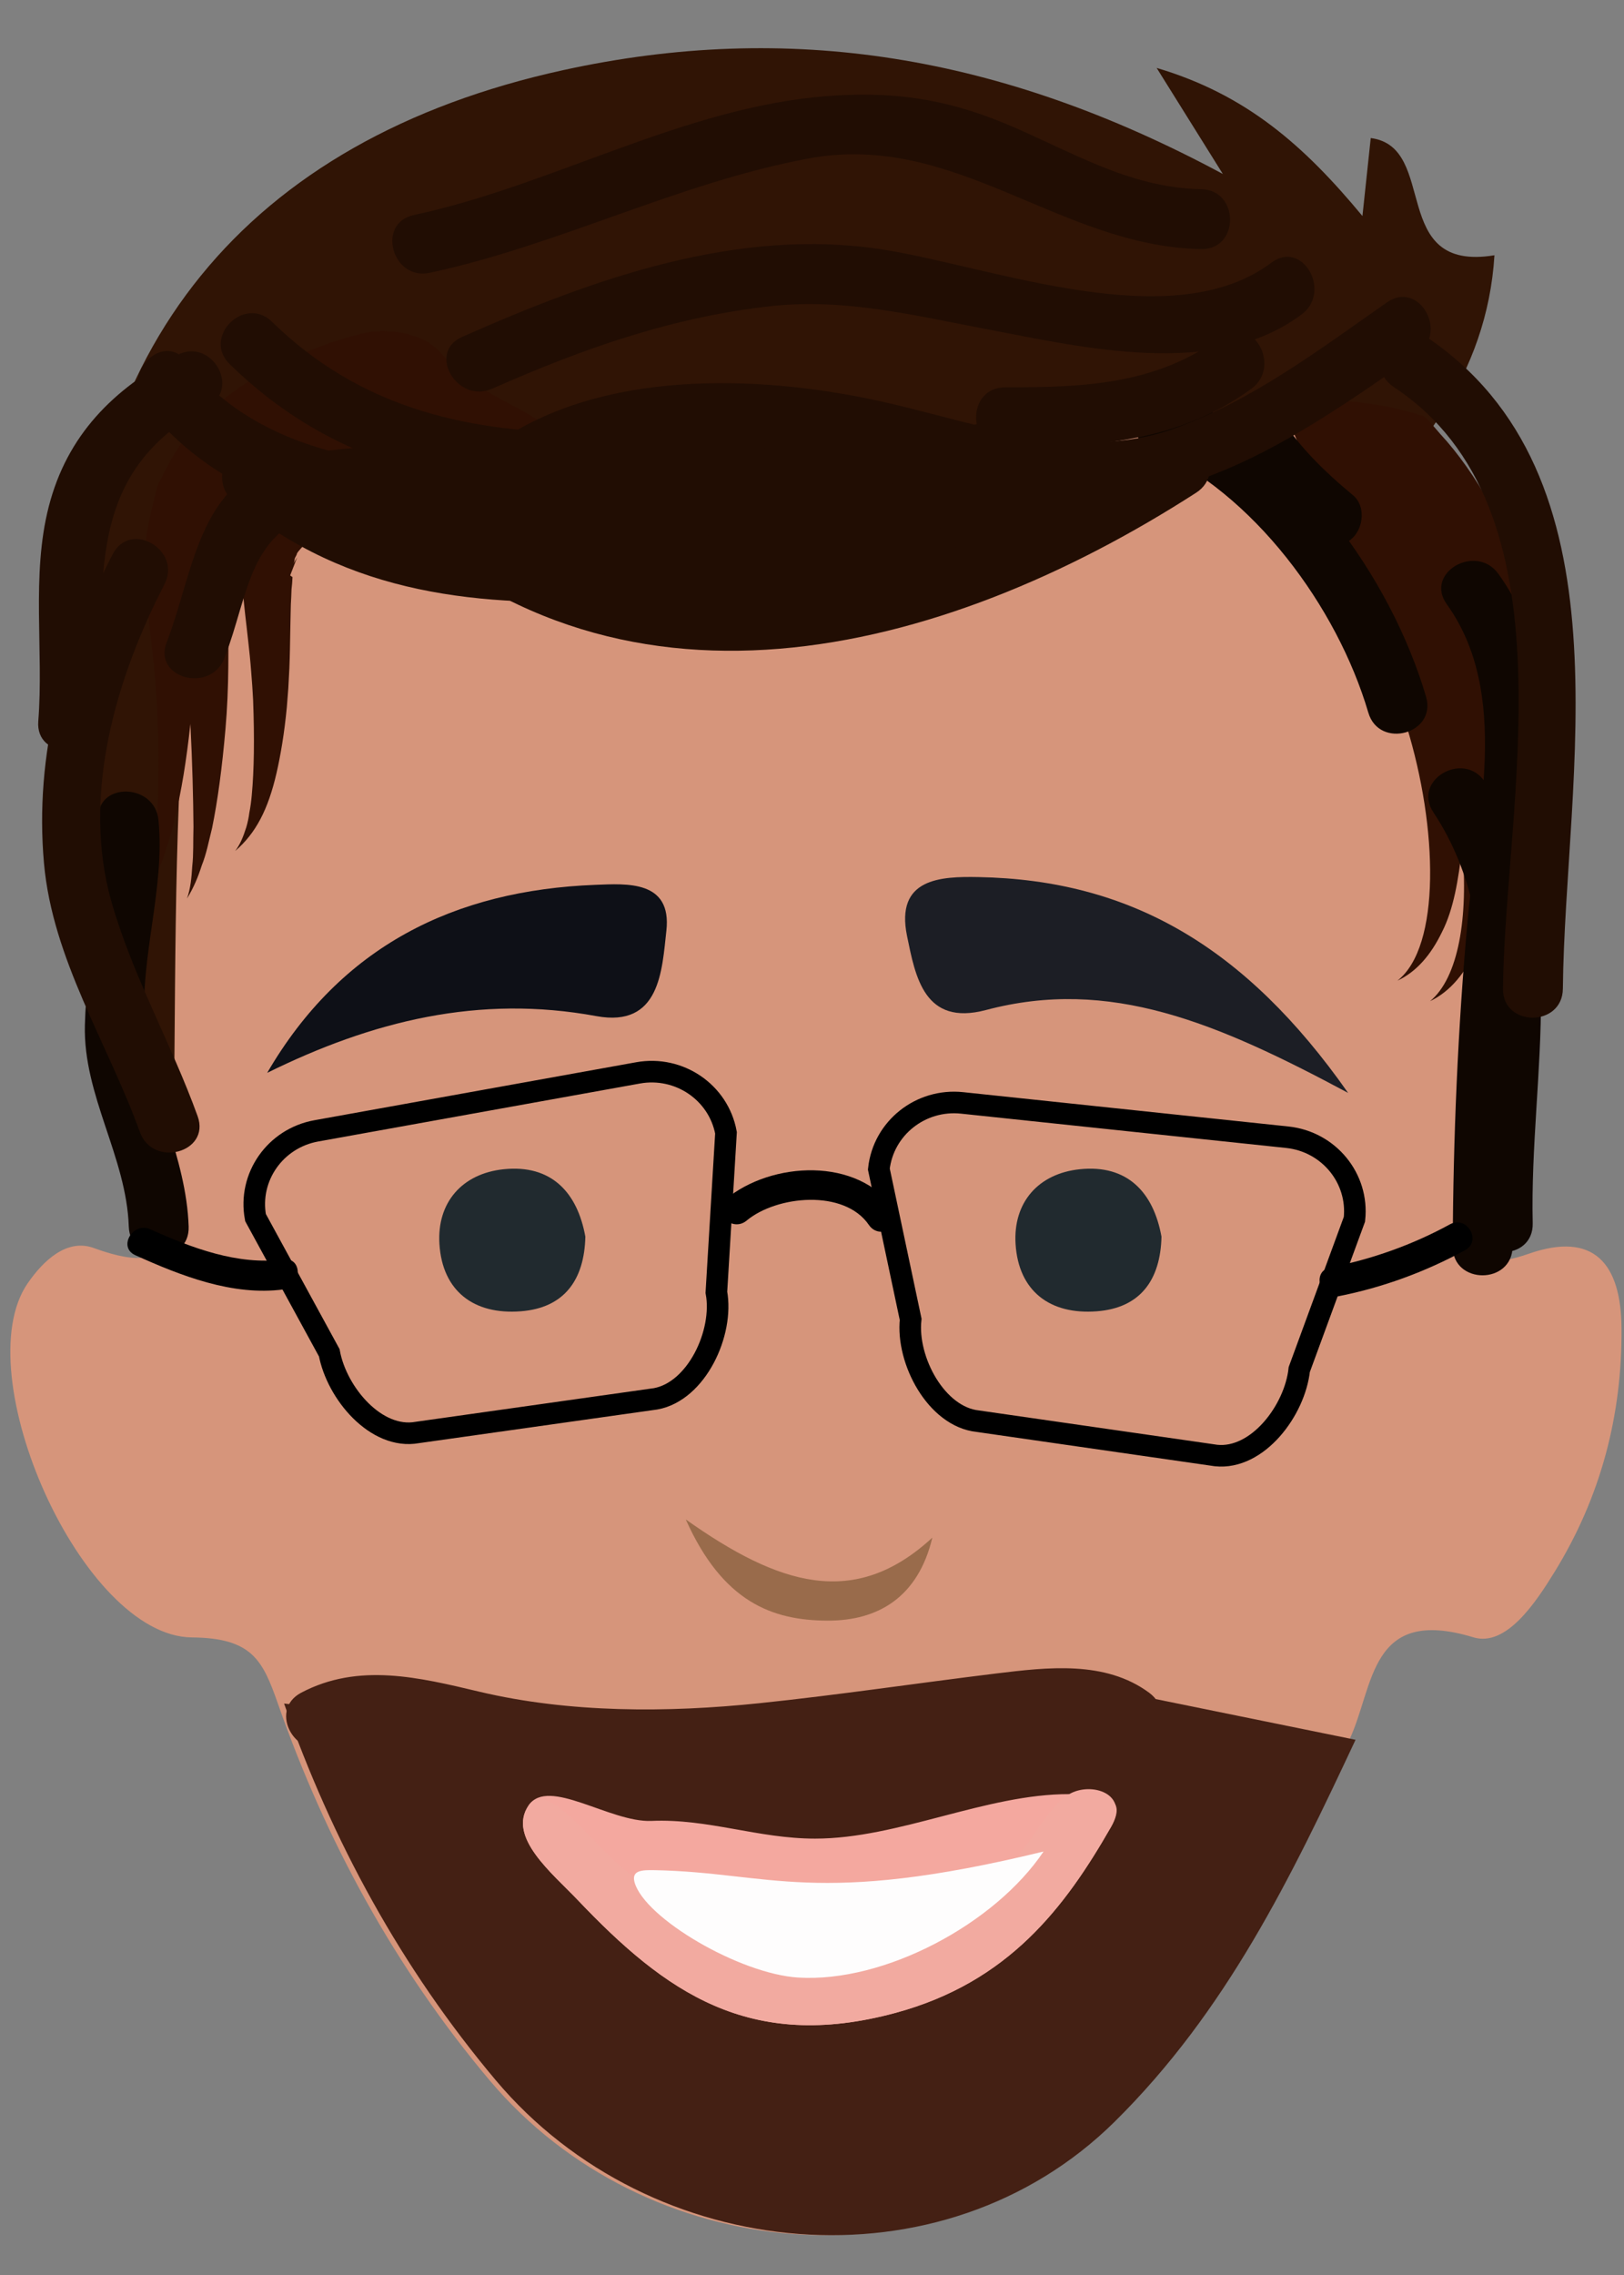 <?xml version="1.0" encoding="utf-8"?>
<!-- Generator: Adobe Illustrator 16.0.4, SVG Export Plug-In . SVG Version: 6.00 Build 0)  -->
<!DOCTYPE svg PUBLIC "-//W3C//DTD SVG 1.1//EN" "http://www.w3.org/Graphics/SVG/1.1/DTD/svg11.dtd">
<svg version="1.1" id="Layer_1" xmlns="http://www.w3.org/2000/svg" xmlns:xlink="http://www.w3.org/1999/xlink" x="0px" y="0px"
	 width="100px" height="140px" viewBox="0 0 100 140" enable-background="new 0 0 100 140" xml:space="preserve">
<rect x="0" y="0" width="100" height="140" fill="#808080" stroke="none"/>
<path fill-rule="evenodd" clip-rule="evenodd" fill="#301405" d="M81.482,33.35c-6.585,4.07-12.795,4.691-19.798,0.062
	c-6.128-4.051-13.476-5.931-20.893-6.721c-7.235-0.77-13.331,1.508-17.793,7.414c-4.151,5.492-4.298,11.419-0.946,17.069
	c2.306,3.887,2.415,6.883-0.798,10.069c-0.844,0.837-1.441,1.983-1.94,3.081c-2.57,5.656-5.719,5.698-9.431,1.041
	c-2.199-7.989-5.084-15.806-5.125-24.276C4.667,21.507,15.184,8.583,34.684,4.315c13.876-3.036,26.933-0.964,40.613,6.39
	c-1.69-2.708-2.675-4.283-4.075-6.525c5.537,1.637,9.099,4.804,12.672,9.114c0.224-2.116,0.373-3.508,0.511-4.799
	c4.218,0.546,1.063,8.29,7.618,7.213C91.577,22.989,87.272,28.571,81.482,33.35z"/>
<path fill-rule="evenodd" clip-rule="evenodd" fill="#D6957B" d="M15.497,30.055c0.125-1.215,0.251-2.431,0.375-3.646
	c2.585-1.489,5.427-1.703,8.338-1.703c17.469-0.002,34.936-0.022,52.405,0.021c2.856,0.007,5.807-0.201,8.229,1.811
	c0.484,1.195,0.966,2.389,1.446,3.583c-4.494,2.948,2.609,1.05,1.173,2.721c2.9,4.757,2.624,10.104,2.689,15.307
	c0.108,8.509-0.108,17.022-0.234,25.533c-0.044,2.925,0.385,4.812,4.209,3.475c4.031-1.409,5.687,0.617,5.72,4.556
	c0.046,5.408-1.294,10.436-4.122,15.021c-1.16,1.885-2.981,4.636-4.996,4.025c-6.434-1.949-6.086,2.992-7.641,6.305
	c-3.955,8.425-7.921,16.675-14.836,23.502c-10.601,10.469-28.548,8.806-38.11-2.553c-5.814-6.909-10.071-14.718-13.032-23.179
	c-0.936-2.67-1.586-4.037-5.302-4.07C5.038,100.703-2.111,84.516,1.7,78.978c0.965-1.404,2.427-2.786,4.083-2.174
	c5.831,2.15,4.824-1.824,4.88-4.967c0.175-10.012-0.011-20.053,0.782-30.018c0.223-2.8-1.613-7.053,2.84-8.827
	C14.512,31.941,17.062,31.821,15.497,30.055z"/>
<path fill-rule="evenodd" clip-rule="evenodd" fill="#442014" d="M83.47,107.064c-3.952,8.425-7.921,16.675-14.833,23.502
	c-10.601,10.469-28.549,8.806-38.111-2.553c-5.814-6.909-10.072-14.718-13.033-23.179l27.831,3.163l19.763-4.675L83.47,107.064z"/>
<path fill-rule="evenodd" clip-rule="evenodd" fill="#301405" d="M84.844,26.539c-22.992-0.043-45.981-0.086-68.972-0.13
	c0.927-2.681,1.771-5.394,2.797-8.038c3.561-9.179,3.562-8.373,13.651-8.087c2.651,0.076,6.739,2.546,9.909-0.947
	c1.515-1.67,4.619,3.989,6.98-0.154c2.787,4.206,6.991-2.172,9.88,1.282c3.215-2.649,7.169,1.841,10.289-0.977
	c2.422-2.187,3.664,3.879,7.205,0.416c2.26-2.208,3.023,2.771,4.016,4.652C82.579,18.315,84.072,22.324,84.844,26.539z"/>
<g>
	<path fill-rule="evenodd" clip-rule="evenodd" fill="#F4A89F" d="M50.19,113.146c5.127,0.003,10.525-2.752,15.65-2.738
		c1.652,0.005,3.757-0.049,2.576,2.013c-2.839,4.959-6.312,9.564-13.278,11.449c-9.001,2.436-14.181-1.293-19.55-6.933
		c-1.586-1.666-4.368-3.89-3.034-5.84c1.207-1.767,5.014,1.066,7.554,0.959C43.613,111.906,46.674,113.146,50.19,113.146z"/>
	<path fill-rule="evenodd" clip-rule="evenodd" fill="#F2AAA0" d="M50.256,119.218c12.521-0.392,12.83-7.201,15.584-8.81
		c1.336-0.779,3.757-0.049,2.576,2.013c-2.839,4.959-6.312,9.564-13.278,11.449c-9.001,2.436-14.181-1.293-19.55-6.933
		c-1.586-1.666-4.368-3.89-3.034-5.84c1.207-1.767,4.392,3.047,6.384,4.313C42.251,117.52,46.74,119.216,50.256,119.218z"/>
</g>
<path fill-rule="evenodd" clip-rule="evenodd" fill="#1C1E25" d="M83.011,67.255c-8.093-4.329-14.667-7.124-22.298-5.1
	c-3.806,1.007-4.346-2.048-4.861-4.554c-0.732-3.567,2.082-3.669,4.383-3.627C69.571,54.142,76.671,58.232,83.011,67.255z"/>
<path fill-rule="evenodd" clip-rule="evenodd" fill="#0E1017" d="M16.453,66.021c4.533-7.781,11.504-11.237,20.22-11.57
	c1.913-0.073,4.71-0.292,4.36,2.826c-0.272,2.433-0.383,5.977-4.314,5.253C29.488,61.2,22.938,62.824,16.453,66.021z"/>
<path fill-rule="evenodd" clip-rule="evenodd" fill="#996B4B" d="M42.227,93.504c5.733,4.058,10.392,5.54,15.183,1.12
	c-0.873,3.668-3.341,5.119-6.456,5.108C47.546,99.72,44.498,98.583,42.227,93.504z"/>
<path fill-rule="evenodd" clip-rule="evenodd" fill="#212A2F" d="M71.52,76.105c-0.063,2.657-1.297,4.385-3.979,4.59
	c-2.897,0.224-4.824-1.25-5.006-4.14c-0.159-2.554,1.396-4.335,3.954-4.602C69.415,71.649,71.026,73.368,71.52,76.105z"/>
<path fill-rule="evenodd" clip-rule="evenodd" fill="#212A2F" d="M36.044,76.105c-0.063,2.657-1.296,4.385-3.978,4.59
	c-2.898,0.224-4.826-1.25-5.008-4.14c-0.16-2.554,1.396-4.335,3.955-4.602C33.94,71.649,35.552,73.368,36.044,76.105z"/>
<g>
	<g>
		<g>
			<path fill="#301003" d="M34.559,26.967c-0.545-0.563-1.173-0.94-1.759-1.317c-0.582-0.36-1.191-0.672-1.836-1.016
				c-1.278-0.683-2.61-1.486-3.931-3.045c-0.224-0.201-0.422-0.355-0.63-0.508c-0.921-0.517-2.046-0.792-3.437-0.667
				c-0.445,0.027-1.348,0.264-2.551,0.655c-1.24,0.452-2.792,1.006-4.628,2.11c-1.786,1.064-3.907,2.723-5.278,5.135
				c-0.158,0.301-0.317,0.604-0.478,0.908l-0.339,0.685l-0.083,0.339L9.44,30.93c-0.064,0.253-0.163,0.682-0.231,1.013
				c-0.07,0.349-0.147,0.717-0.188,1.042L8.973,33.85c-0.045,0.583-0.022,1.125-0.006,1.666c0.078,2.157,0.393,4.105,0.554,5.94
				c0.174,1.864,0.226,3.626,0.226,5.305c-0.013,3.354-0.056,6.074-0.645,8.082c0.34-0.639,0.695-1.318,0.957-2.057
				c0.228-0.737,0.52-1.521,0.689-2.369c0.423-1.693,0.734-3.644,0.975-5.867c0.122,2.401,0.177,4.557,0.19,6.332
				c-0.027,0.901,0.011,1.682-0.075,2.42c-0.043,0.718-0.105,1.368-0.321,1.988c0.403-0.655,0.686-1.33,0.902-2.02
				c0.296-0.736,0.424-1.453,0.64-2.312c0.342-1.671,0.615-3.686,0.825-6.104c0.109-1.248,0.162-2.529,0.175-3.853
				c0.021-1.348-0.028-2.661,0.007-3.913c0.013-0.63,0.04-1.249,0.101-1.838l0.101-0.865c0.044-0.221,0.079-0.449,0.107-0.688
				c0.049-0.258,0.227-0.631,0.333-0.94l0.092-0.243l0.012-0.03c0.068-0.121-0.09,0.156-0.073,0.126l0.003-0.005l0.006-0.01
				l0.024-0.042l0.047-0.083l0.187-0.34c0.208-0.492,0.595-0.864,0.933-1.296c-0.511,0.813-0.878,1.577-0.99,2.499l-0.113,0.445
				c-0.023,0.135,0.009,0.212,0.009,0.316c0.015,0.2,0.022,0.36,0.026,0.56c0.026,0.521,0.013,0.983,0.072,1.534
				c0.067,1.039,0.225,2.178,0.347,3.327c0.067,0.59,0.128,1.171,0.175,1.805c0.022,0.294,0.045,0.585,0.067,0.875
				c0.018,0.292,0.035,0.582,0.052,0.869c0.092,2.403,0.06,4.336-0.081,5.864c-0.032,0.376-0.082,0.736-0.149,1.079
				c-0.041,0.315-0.104,0.615-0.189,0.902c-0.193,0.599-0.361,1.019-0.678,1.454c1.266-1.086,2.021-2.547,2.538-4.781
				c0.253-1.1,0.482-2.444,0.637-4.064c0.03-0.383,0.061-0.772,0.091-1.167c0.021-0.398,0.042-0.801,0.064-1.21
				c0.038-0.855,0.042-1.64,0.058-2.373c0.007-0.352,0.015-0.708,0.022-1.065c0.001-0.361,0.019-0.673,0.036-0.972l0.018-0.462
				l0.038-0.382l0.022-0.373c-0.007-0.008-0.026-0.021-0.054-0.039l-0.05-0.034c-0.008-0.027-0.072,0.016-0.003-0.127l0.241-0.619
				l0.12-0.31l0.03-0.078l0.003-0.01c0.205-0.36-0.273,0.479-0.224,0.392l0.002-0.004l0.004-0.009l0.015-0.035
				c0.019-0.047,0.032-0.1,0.041-0.16c-0.011-0.137,0.083-0.224,0.132-0.352c0.023-0.141,0.162-0.252,0.271-0.391
				c0.464-0.553,1.476-1.138,2.665-1.547c1.182-0.428,2.566-0.668,3.855-0.842c0.424-0.045,0.829-0.095,1.238-0.125
				C28.727,29.602,31.835,27.286,34.559,26.967"/>
		</g>
	</g>
</g>
<g>
	<g>
		<g>
			<path fill="#301003" d="M78.864,23.631c0.046,1.492,0.671,2.611,1.14,3.838c0.376,1.218,0.714,2.459,0.112,4.174
				c-0.05,0.239-0.082,0.43-0.11,0.621c-0.004,0.185,0.006,0.36,0.03,0.526c0.008,0.17,0.007,0.335,0.034,0.488
				c0.05,0.307,0.164,0.573,0.37,0.808c0.137,0.159,0.392,0.444,0.887,0.809c0.266,0.162,0.485,0.458,0.772,0.759
				c0.269,0.324,0.646,0.605,0.926,1.093c0.312,0.47,0.643,0.97,0.989,1.492c0.305,0.608,0.623,1.243,0.95,1.896l0.123,0.251
				l0.062,0.127l0.031,0.063l0.008,0.016c0.019,0.18-0.022-0.236-0.017-0.19l0.003,0.009l0.013,0.037l0.206,0.588
				c0.137,0.395,0.273,0.794,0.412,1.196c0.266,0.807,0.535,1.626,0.806,2.448c1.942,6.285,2.108,13.582-0.562,15.669
				c1.173-0.544,2.066-1.589,2.747-3c0.717-1.407,1.004-3.201,1.239-5.195c0.397,4.312-0.238,8.025-1.973,9.453
				c2.48-1.171,3.864-4.689,4.139-9.204c0.118-1.11,0.09-2.324,0.02-3.57c-0.07-1.237-0.146-2.527-0.302-3.776
				c-0.21-1.208-0.443-2.429-0.685-3.644l-0.183-0.909l-0.093-0.454l-0.011-0.057l-0.003-0.014l-0.014-0.113l-0.008-0.029
				l-0.034-0.117l-0.066-0.233c-0.181-0.616-0.359-1.229-0.537-1.834c0.218,0.492,0.439,0.994,0.665,1.503l0.168,0.39l0.084,0.196
				l0.021,0.05l0.011,0.024l0.006,0.012c0.023,0.231,0.008,0.067,0.014,0.121l0.002,0.006l0.033,0.096l0.264,0.771
				c0.353,1.035,0.699,2.093,1.028,3.155c0.36,1.029,0.58,2.191,0.781,3.345c0.203,1.149,0.375,2.294,0.502,3.406
				c0.163,2.16,0.105,4.134-0.152,5.781c-0.328,1.626-0.911,2.893-1.759,3.626c0.804-0.403,1.479-1.047,2.045-1.89
				c0.284-0.421,0.54-0.891,0.771-1.405c0.206-0.521,0.384-1.088,0.538-1.692c0.308-1.208,0.52-2.569,0.656-4.029
				c0.052-1.548,0.017-3.204-0.081-4.903c-0.026-0.421-0.049-0.86-0.088-1.274c-0.06-0.378-0.12-0.759-0.18-1.142
				c-0.134-0.764-0.269-1.536-0.404-2.311l-0.22-1.162l-0.113-0.581l-0.015-0.073c-0.061-0.603-0.019-0.173-0.032-0.31l-0.003-0.01
				l-0.006-0.021l-0.011-0.041l-0.044-0.165l-0.089-0.328c-0.241-0.867-0.483-1.732-0.723-2.589
				c-0.325-0.883-0.648-1.757-0.966-2.619c-0.34-0.856-0.822-1.727-1.22-2.541c-0.915-1.632-1.966-3.138-3.074-4.332
				c-0.344-0.393-0.662-0.8-1.019-1.104c-0.785-0.253-1.606-0.453-2.411-0.624c-0.822-0.148-1.67-0.22-2.44-0.333
				c-0.379-0.058-0.753-0.115-1.122-0.171c-0.358-0.037-0.708-0.088-1.042-0.159C79.995,24.188,79.384,23.968,78.864,23.631"/>
		</g>
	</g>
</g>
<g>
	<g>
		<path fill="#0F0601" d="M93.141,76.698c0.034-7.935,0.496-15.833,1.262-23.729c0.594-6.135,1.686-12.333-2.134-17.649
			c-1.374-1.912-4.573-0.075-3.184,1.86c3.961,5.514,1.855,13.177,1.286,19.451c-0.605,6.673-0.888,13.368-0.918,20.067
			C89.443,79.076,93.13,79.075,93.141,76.698L93.141,76.698z"/>
	</g>
</g>
<g>
	<g>
		<path fill="#0F0601" d="M94.379,75.274c-0.216-9.27,2.55-18.869-2.935-27.149c-1.307-1.972-4.501-0.128-3.184,1.86
			c5.029,7.594,2.233,16.795,2.431,25.289C90.747,77.647,94.434,77.653,94.379,75.274L94.379,75.274z"/>
	</g>
</g>
<g>
	<g>
		<path fill="#0F0601" d="M6.072,50.478c0.404,4.252-0.737,8.365-0.845,12.605c-0.11,4.345,2.559,8.101,2.703,12.396
			c0.079,2.371,3.766,2.379,3.687,0c-0.145-4.336-2.393-8.075-2.703-12.396c-0.303-4.229,1.252-8.327,0.845-12.605
			C9.536,48.133,5.847,48.111,6.072,50.478L6.072,50.478z"/>
	</g>
</g>
<g>
	<g>
		<path fill="#210D03" d="M12.169,68.688c-1.604-4.442-3.976-8.575-5.286-13.12c-1.885-6.54,0.222-13.775,3.243-19.607
			c1.091-2.107-2.09-3.972-3.184-1.86c-3.065,5.918-4.831,12.32-4.234,19.021c0.527,5.923,3.929,11.07,5.907,16.547
			C9.416,71.886,12.979,70.929,12.169,68.688L12.169,68.688z"/>
	</g>
</g>
<g>
	<g>
		<path fill="#210D03" d="M6.043,44.38c0.614-7.748-1.39-15.027,6.724-19.343c2.1-1.117,0.237-4.299-1.86-3.184
			c-3.946,2.099-6.771,4.919-7.904,9.318C1.91,35.413,2.7,40.053,2.357,44.38C2.169,46.752,5.857,46.734,6.043,44.38L6.043,44.38z"
			/>
	</g>
</g>
<g>
	<g>
		<path fill="#210D03" d="M96.236,60.844c0.125-13.05,4.432-31.643-8.549-40.209c-1.991-1.313-3.836,1.88-1.861,3.184
			c11.306,7.461,6.831,25.714,6.723,37.026C92.526,63.222,96.213,63.22,96.236,60.844L96.236,60.844z"/>
	</g>
</g>
<g>
	<g>
		<path fill="#0F0601" d="M70.861,27.577c6.318,2.753,11.478,9.767,13.395,16.277c0.67,2.275,4.228,1.306,3.555-0.98
			c-2.158-7.333-7.941-15.366-15.088-18.48C70.565,23.454,68.687,26.629,70.861,27.577L70.861,27.577z"/>
	</g>
</g>
<g>
	<g>
		<path fill="#0F0601" d="M75.464,27.221c1.363,2.276,3.209,4.175,5.241,5.86c0.773,0.641,1.848,0.76,2.607,0
			c0.66-0.661,0.774-1.964,0-2.606c-1.793-1.486-3.462-3.105-4.665-5.114C77.428,23.324,74.239,25.176,75.464,27.221L75.464,27.221z
			"/>
	</g>
</g>
<g>
	<g>
		<path fill="#210D03" d="M31.546,27.191c-4.698,0.527-9.472-0.178-14.088,1.086c-5.285,1.448-5.521,6.945-7.193,11.243
			c-0.864,2.219,2.702,3.17,3.555,0.98c1.559-4.006,1.444-8.1,6.425-9.094c3.686-0.736,7.575-0.111,11.301-0.529
			C33.881,30.616,33.907,26.926,31.546,27.191L31.546,27.191z"/>
	</g>
</g>
<g>
	<g>
		<path fill="#210D03" d="M33.096,30.017c8.668-5.483,20.203-1.461,29.311,0.358c9.83,1.963,17.179-3.232,24.867-8.589
			c1.935-1.349,0.095-4.546-1.861-3.184c-4.2,2.928-8.276,6.039-13.143,7.783c-5.761,2.064-11.912-0.272-17.565-1.581
			c-7.337-1.697-16.881-2.137-23.469,2.029C29.232,28.1,31.08,31.292,33.096,30.017L33.096,30.017z"/>
	</g>
</g>
<g>
	<g>
		<path fill="#210D03" d="M61.886,27.524c5.454-0.003,10.618-0.276,15.172-3.605c1.897-1.388,0.062-4.589-1.861-3.184
			c-4.047,2.959-8.472,3.099-13.311,3.102C59.509,23.839,59.508,27.525,61.886,27.524L61.886,27.524z"/>
	</g>
</g>
<path fill-rule="evenodd" clip-rule="evenodd" fill="none" stroke="#000000" stroke-width="1.329" stroke-miterlimit="10" d="
	M80.004,84.279c-0.272,2.518-2.568,5.56-5.125,5.291l-14.67-2.112c-2.558-0.271-4.408-3.748-4.135-6.268l-1.958-9.248
	c0.274-2.518,2.568-4.341,5.126-4.071l20.024,2.112c2.558,0.27,4.409,2.529,4.135,5.048L80.004,84.279z"/>
<path fill-rule="evenodd" clip-rule="evenodd" fill="none" stroke="#000000" stroke-width="1.329" stroke-miterlimit="10" d="
	M44.112,79.526c0.463,2.49-1.213,6.099-3.743,6.556l-14.676,2.071c-2.53,0.457-4.956-2.412-5.418-4.905l-4.542-8.321
	c-0.462-2.49,1.213-4.88,3.743-5.335l19.811-3.568c2.53-0.456,4.955,1.194,5.417,3.686L44.112,79.526z"/>
<path fill-rule="evenodd" clip-rule="evenodd" fill="#FEFDFD" d="M64.258,113.94c-2.98,4.44-9.773,8.084-15.105,7.756
	c-3.615-0.224-9.456-3.654-10.078-5.857c-0.206-0.745,0.454-0.767,1.229-0.752C47.404,115.221,50.19,117.365,64.258,113.94z"/>
<g>
	<g>
		<path d="M45.975,75.113c1.845-1.54,6.013-1.954,7.53,0.271c0.665,0.976,2.264,0.055,1.592-0.93
			c-2.241-3.287-7.613-2.99-10.425-0.644C43.758,74.572,45.069,75.869,45.975,75.113L45.975,75.113z"/>
	</g>
</g>
<g>
	<g>
		<path d="M82.409,79.771c2.726-0.537,5.367-1.504,7.805-2.836c1.044-0.57,0.113-2.162-0.93-1.592
			c-2.305,1.26-4.789,2.143-7.365,2.65C80.753,78.223,81.248,79.999,82.409,79.771L82.409,79.771z"/>
	</g>
</g>
<g>
	<g>
		<path d="M17.46,77.504c-2.813,0.373-5.677-0.717-8.203-1.856c-1.075-0.484-2.013,1.104-0.931,1.592
			c2.808,1.267,5.998,2.524,9.133,2.108C18.621,79.193,18.636,77.348,17.46,77.504L17.46,77.504z"/>
	</g>
</g>
<g>
	<g>
		<path fill="#210D03" d="M65.11,24.818c-3.963,0.55-7.418,2.309-11.145,3.658c-4.179,1.514-8.748,1.502-13.132,1.763
			c-8.587,0.511-16.666-0.013-24.896-2.677c-2.269-0.734-3.232,2.826-0.98,3.555c8.54,2.765,16.954,3.342,25.876,2.809
			c4.206-0.251,8.356-0.446,12.473-1.391c4.43-1.017,8.222-3.528,12.784-4.162C68.437,28.047,67.435,24.496,65.11,24.818
			L65.11,24.818z"/>
	</g>
</g>
<g>
	<g>
		<path fill="#210D03" d="M55.693,25.667c-13.354-0.107-28.197,4.628-38.942-5.862c-1.701-1.662-4.31,0.943-2.606,2.606
			c11.704,11.428,26.928,6.826,41.549,6.942C58.071,29.373,58.069,25.686,55.693,25.667L55.693,25.667z"/>
	</g>
</g>
<g>
	<g>
		<path fill="#210D03" d="M55.384,26.582c-7.158,0.776-14.257,1.894-21.462,2.197c-7.646,0.322-17.321,0.05-22.434-6.535
			c-1.456-1.876-4.045,0.753-2.606,2.606c10.001,12.883,32.925,6.89,46.502,5.418C57.722,30.015,57.746,26.325,55.384,26.582
			L55.384,26.582z"/>
	</g>
</g>
<g>
	<g>
		<path fill="#210D03" d="M30.31,23.919c5.569-2.464,11.167-4.437,17.249-5.088c4.451-0.477,8.748,0.581,13.09,1.405
			c5.989,1.137,14.169,3.114,19.505-0.89c1.877-1.409,0.043-4.612-1.861-3.184c-6.1,4.578-17.097,0.284-23.859-0.793
			c-8.983-1.431-17.891,1.786-25.983,5.367C26.279,21.696,28.157,24.872,30.31,23.919L30.31,23.919z"/>
	</g>
</g>
<g>
	<g>
		<path fill="#210D03" d="M26.464,16.788c7.97-1.707,15.281-5.533,23.309-7.033c9.052-1.692,15.475,5.412,24.188,5.574
			c2.379,0.044,2.374-3.643,0-3.687c-4.525-0.084-8.13-2.417-12.191-4.089c-3.662-1.507-6.949-1.948-10.891-1.636
			c-8.827,0.699-16.812,5.478-25.394,7.316C23.159,13.73,24.146,17.284,26.464,16.788L26.464,16.788z"/>
	</g>
</g>
<g>
	<g>
		<path fill="#210D03" d="M66.658,28.172c-3.51,0.841-6.686,2.57-10.216,3.354c-4.899,1.087-10.041,1.238-15.035,1.562
			c-8.461,0.548-16.626,0.82-23.791-4.425c-1.921-1.407-3.758,1.794-1.86,3.184c7.208,5.277,15.455,5.534,24.07,5.029
			c4.703-0.275,9.453-0.503,14.113-1.213c4.85-0.74,8.995-2.808,13.699-3.935C69.95,31.173,68.97,27.618,66.658,28.172
			L66.658,28.172z"/>
	</g>
</g>
<g>
	<g>
		<path fill="#210D03" d="M63.987,26.512c-1.648,1.33-3.899,1.604-5.896,2.094c-1.854,0.455-3.508,1.208-4.939,2.479
			c-1.781,1.581,0.836,4.179,2.607,2.606c1.542-1.369,3.737-1.625,5.673-2.094c1.929-0.468,3.617-1.234,5.162-2.479
			C68.445,27.626,65.819,25.034,63.987,26.512L63.987,26.512z"/>
	</g>
</g>
<g>
	<g>
		<path fill="#210D03" d="M71.791,27.138c-14.22,9.154-32.592,14.679-46.062,1.204c-1.682-1.683-4.289,0.924-2.606,2.606
			c14.658,14.665,34.833,9.478,50.53-0.626C75.644,29.039,73.797,25.847,71.791,27.138L71.791,27.138z"/>
	</g>
</g>
<g>
	<g>
		<path fill="#442014" d="M20.403,107.354c3.479-1.839,8.313,0.48,11.9,1.094c4.128,0.705,8.602,0.364,12.763,0.175
			c4.365-0.199,8.683-1.09,13.027-1.505c3.297-0.314,7.893-1.92,10.809,0.236c1.915,1.415,3.75-1.787,1.861-3.184
			c-2.709-2.003-6.276-1.569-9.431-1.185c-4.858,0.592-9.706,1.322-14.574,1.828c-5.659,0.589-11.696,0.606-17.24-0.708
			c-3.71-0.88-7.441-1.804-10.976,0.064C16.44,105.282,18.303,108.465,20.403,107.354L20.403,107.354z"/>
	</g>
</g>
</svg>

